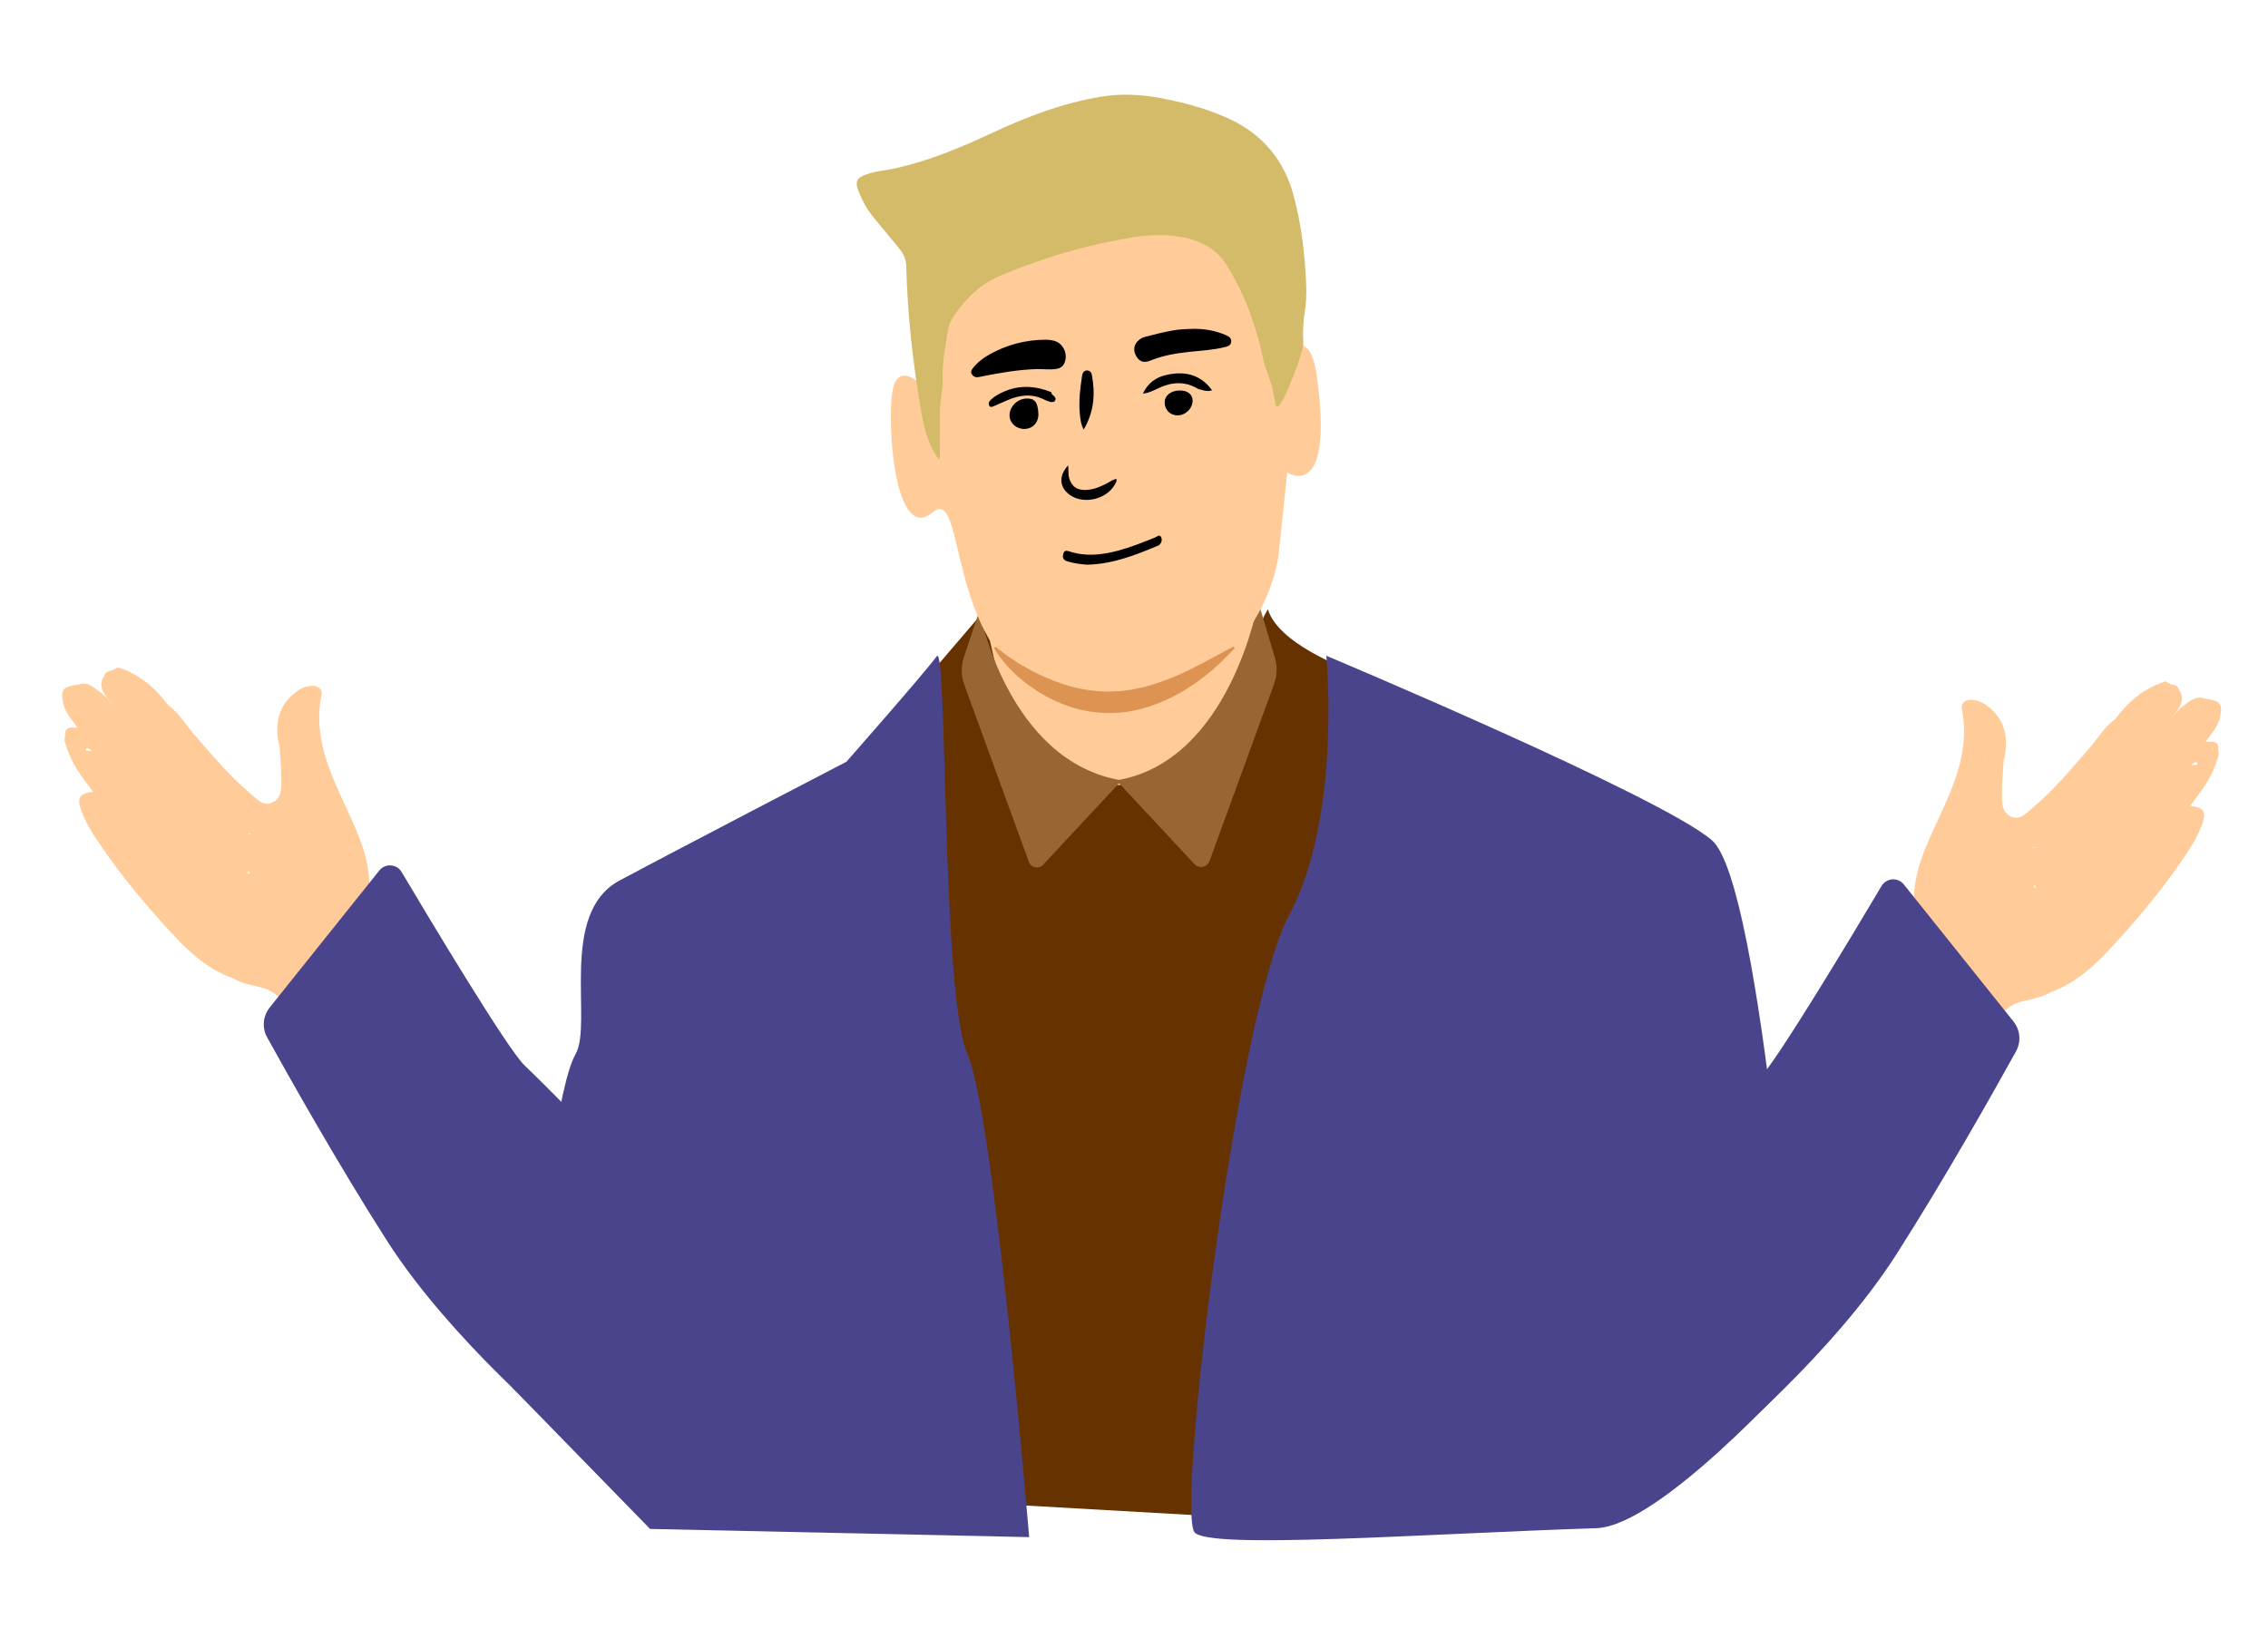 <?xml version="1.0" encoding="utf-8"?>
<!-- Generator: Adobe Illustrator 25.2.1, SVG Export Plug-In . SVG Version: 6.00 Build 0)  -->
<svg version="1.1" id="Layer_1" xmlns="http://www.w3.org/2000/svg" xmlns:xlink="http://www.w3.org/1999/xlink" x="0px" y="0px"
	 viewBox="0 0 509.81 370.56" style="enable-background:new 0 0 509.81 370.56;" xml:space="preserve">
<style type="text/css">
	.st0{display:none;}
	.st1{display:inline;}
	.st2{display:inline;clip-path:url(#SVGID_2_);}
	.st3{fill:#FFCC99;}
	.st4{fill:#663300;}
	.st5{fill:#4A448C;}
	.st6{fill:#996633;}
	.st7{fill:#DD9452;}
	.st8{fill:#D4BB69;}
	.st9{fill:#010000;}
	.st10{fill:#010100;}
	.st11{fill:#010101;}
	.st12{clip-path:url(#SVGID_4_);}
	.st13{fill:#050505;}
	.st14{display:inline;clip-path:url(#SVGID_6_);}
	.st15{display:inline;clip-path:url(#SVGID_8_);}
</style>
<g class="st0">
	<defs>
		<rect id="SVGID_1_" x="59.03" y="-3" width="395.32" height="375"/>
	</defs>
	<clipPath id="SVGID_2_" class="st1">
		<use xlink:href="#SVGID_1_"  style="overflow:visible;"/>
	</clipPath>
	<g class="st2">
		<path class="st3" d="M231.62,152.9l5.35,44.79l56.84,11.2l1.33-66.69L231.62,152.9z"/>
		<path class="st4" d="M205.88,201.7l126.88-7.05l11.54,174l-159.61-9.09L205.88,201.7z"/>
		<path class="st4" d="M233.87,164.41c0,0,2.98,18.04,8.5,25.58c5.52,7.54,18.89,109.34,17.05,123.22
			c-1.03,7.79-2.49,16.79-3.56,23.18c-0.83,4.93-4.93,8.65-9.92,8.97l-16.61,1.11l-9.42-170.02L233.87,164.41z"/>
		<path class="st4" d="M293.55,166.5c-3.23,5.54-19.15,40.91-19.8,52.45c-0.73,12.95-2,116.02,2.34,122.58
			c4.34,6.56,27.08,4.69,27.08,4.69l16.5-172.24C313.75,171.45,307.51,168.25,293.55,166.5z"/>
		<path class="st3" d="M120.19,95.55c-0.45-0.83-0.91-1.65-1.37-2.47c-0.27-0.57-0.54-1.15-0.81-1.72
			c-0.37-0.97-0.61-2.02-1.58-2.62c-0.38-0.7-0.77-1.41-1.16-2.12c-0.11-0.4-0.28-0.75-0.77-0.75c-0.49-0.76,0.06-1.24,0.51-1.7
			c2.37-2.47,3.38-5.55,3.96-8.83c0.81-4.6,0.22-9.14-0.59-13.66c-1.74-9.8-4.48-19.59,0.14-29.38c0.64-1.35-0.25-2.37-1.71-2.65
			c-1.14-0.22-2.26-0.07-3.38,0.36c-4.63,1.78-7.03,5.69-7.01,11.5c-0.45,2.39-0.81,4.8-1.39,7.15c-0.49,1.95-0.91,4.27-3.34,4.68
			c-2.23,0.37-3.19-1.69-4.24-3.14c-3.85-5.3-6.65-11.21-9.61-17.02c-1.11-2.42-1.96-4.98-3.68-7.07c0,0,0-0.01-0.01-0.01
			c-1.98-4.59-4.73-8.56-9.1-11.2c-0.45,0.12-0.9,0.25-1.35,0.38c-0.95-0.14-1.76,0.01-2.22,0.94c-0.05,0.01-0.11,0.02-0.17,0.04
			c-1.84,2.26-0.53,4.27,0.36,6.32c-0.01-0.01-0.03-0.01-0.03-0.03c-0.14-0.31-0.3-0.61-0.44-0.93c-0.38-0.89-0.95-1.67-1.56-2.4
			c-1.11-1.33-2.08-2.92-4.2-2.65c-3.4-0.45-4.29,0.16-4.38,3.01c-0.23,2.31,0.98,4.23,1.8,6.51c-1.44-0.45-2.92-1.07-3.2,1.11
			c-0.51,0.76-0.46,1.59-0.33,2.44c0.21,4.07,1.79,7.74,3.4,11.46c-3.22-0.38-3.98,0.4-3.64,3.64c0.29,2.78,1.17,5.42,2.12,8.04
			c3.08,8.49,7.03,16.58,11.38,24.48c2.73,4.94,5.9,9.59,10.74,12.8c1.63,1.63,3.72,2.54,5.71,3.57c1.74,0.9,2.88,2.16,3.85,3.87
			c1.77,3.12,3.27,6.35,4.84,9.56c0.4,0.81,0.74,2.31,1.77,0.38c6.72-3.49,13.44-6.97,20.16-10.46
			C120.54,96.75,120.55,96.21,120.19,95.55z M61.62,45.42c0.02-0.01,0.03-0.03,0.05-0.04c0.02,0.05,0.04,0.1,0.07,0.14
			C61.7,45.49,61.66,45.45,61.62,45.42z M110.97,42.1c-0.18-0.03-0.23-0.14-0.2-0.31C110.82,41.91,110.89,42.01,110.97,42.1z
			 M73,46.91c0.05,0.08,0.1,0.16,0.14,0.25c-0.04-0.07-0.09-0.14-0.13-0.21C73.01,46.94,73,46.93,73,46.91z M77.15,47.53
			c-0.02-0.03-0.03-0.06-0.05-0.09c0.03,0.02,0.05,0.04,0.08,0.05C77.16,47.51,77.16,47.52,77.15,47.53z M94.67,58.94
			c0.3-0.1,0.5-0.01,0.64,0.18C95.1,59.07,94.88,59.01,94.67,58.94z M96.59,53.7c-0.09-0.03-0.18-0.05-0.27-0.08
			c0-0.01-0.01-0.01-0.01-0.02c0.06,0.01,0.12,0.03,0.18,0.04C96.54,53.67,96.56,53.69,96.59,53.7z M84.35,34.15
			c0.01,0.01,0.01,0.03,0.01,0.04c-0.01-0.02-0.03-0.03-0.04-0.05C84.33,34.13,84.34,34.14,84.35,34.15z M79.75,26.1
			c0.02,0,0.04,0.01,0.06,0.01c-0.01,0.02-0.03,0.04-0.04,0.06C79.76,26.14,79.75,26.12,79.75,26.1z M63.58,47.01
			c0.01-0.03,0.02-0.05,0.03-0.08C63.66,47.04,63.62,47.02,63.58,47.01z M98.75,78.63C98.75,78.62,98.75,78.62,98.75,78.63
			C98.75,78.61,98.75,78.62,98.75,78.63C98.75,78.62,98.75,78.62,98.75,78.63z M114.08,43.38c-0.03-0.03-0.08-0.07-0.1-0.11
			c0.03,0.02,0.08,0.03,0.11,0.05C114.08,43.35,114.08,43.37,114.08,43.38z M100.83,56.46c0.01-0.01,0.01-0.01,0.01-0.02
			c0,0.01,0,0.01,0,0.01C100.84,56.46,100.84,56.46,100.83,56.46z M64.75,32.01c-0.34-0.15-0.73-0.23-1.29-0.4
			c-0.03-0.23,0.03-0.43,0.43-0.55c0.22,0.16,0.41,0.35,0.59,0.55C64.57,31.75,64.65,31.88,64.75,32.01z M86.1,30.36
			c-0.05-0.03-0.1-0.05-0.15-0.08c0.03-0.01,0.05-0.03,0.08-0.03C86.05,30.28,86.07,30.32,86.1,30.36z M60.89,27.07
			c0.02,0.03,0.05,0.06,0.07,0.09c-0.01,0.05-0.02,0.1-0.03,0.14c0-0.01-0.01-0.01-0.01-0.01C60.67,27.5,60.85,26.94,60.89,27.07z"
			/>
		<path class="st3" d="M402.61,85.33c7.18,2.4,14.36,4.8,21.54,7.2c1.32,1.74,1.42,0.21,1.69-0.66c1.05-3.41,2.03-6.84,3.29-10.19
			c0.69-1.83,1.62-3.25,3.2-4.42c1.8-1.33,3.74-2.55,5.09-4.42c4.28-3.92,6.69-9.01,8.61-14.31c3.08-8.47,5.72-17.08,7.44-25.94
			c0.53-2.73,0.98-5.47,0.85-8.28c-0.16-3.25-1.04-3.9-4.16-3.03c1.02-3.93,2.01-7.81,1.59-11.86c0-0.85-0.08-1.69-0.7-2.36
			c-0.61-2.11-1.98-1.26-3.33-0.59c0.46-2.38,1.37-4.46,0.77-6.7c-0.53-2.81-1.5-3.27-4.79-2.29c-2.14,0.06-2.86,1.78-3.74,3.27
			c-0.49,0.82-0.94,1.67-1.17,2.61c-0.09,0.33-0.19,0.66-0.3,0.98c-0.01,0.01-0.02,0.02-0.03,0.03c0.56-2.17,1.53-4.36-0.63-6.3
			c-0.05-0.01-0.12-0.01-0.17-0.01c-0.59-0.85-1.42-0.86-2.34-0.57c-0.46-0.05-0.93-0.11-1.39-0.16c-3.91,3.29-6.01,7.63-7.25,12.48
			v0.01c-1.37,2.34-1.82,5-2.53,7.56c-2.02,6.2-3.86,12.47-6.85,18.3c-0.81,1.59-1.44,3.78-3.7,3.76c-2.47-0.02-3.24-2.24-4.03-4.1
			c-0.94-2.24-1.67-4.56-2.49-6.85c-0.88-5.75-3.85-9.23-8.71-10.27c-1.16-0.25-2.29-0.22-3.39,0.17c-1.4,0.51-2.11,1.65-1.27,2.88
			c6.09,8.96,4.9,19.06,4.7,29.01c-0.09,4.6,0.03,9.17,1.54,13.59c1.08,3.14,2.56,6.03,5.28,8.11c0.51,0.38,1.12,0.77,0.76,1.59
			c-0.49,0.08-0.6,0.45-0.65,0.87c-0.27,0.76-0.54,1.52-0.81,2.28c-0.87,0.75-0.94,1.82-1.16,2.84c-0.18,0.61-0.36,1.22-0.54,1.82
			c-0.32,0.88-0.65,1.76-0.96,2.65C401.63,84.72,401.72,85.24,402.61,85.33z M451.84,25.5c0.01-0.05,0.03-0.1,0.04-0.15
			c0.02,0.01,0.03,0.02,0.06,0.03C451.91,25.42,451.88,25.46,451.84,25.5z M402.84,29.43c0.05,0.16,0.02,0.29-0.15,0.34
			C402.74,29.67,402.79,29.56,402.84,29.43z M440.94,28.67c-0.03,0.08-0.07,0.15-0.1,0.23c0.03-0.1,0.05-0.18,0.1-0.27
			C440.94,28.64,440.94,28.65,440.94,28.67z M436.91,29.85c0.03-0.02,0.04-0.05,0.07-0.07c-0.01,0.03-0.02,0.07-0.03,0.1
			C436.93,29.87,436.91,29.86,436.91,29.85z M420.79,44.15c0.11-0.21,0.29-0.33,0.61-0.27C421.2,43.98,421,44.07,420.79,44.15z
			 M418.77,38.93c0.05-0.03,0.12-0.05,0.18-0.07c0,0.01,0,0.01,0,0.02c-0.09,0.03-0.17,0.08-0.25,0.12
			C418.71,38.98,418.73,38.95,418.77,38.93z M427.77,17.76c-0.01,0.02-0.02,0.04-0.03,0.06c0-0.01,0.01-0.03,0.01-0.04
			C427.75,17.77,427.76,17.76,427.77,17.76z M431.02,9.18c-0.02-0.02-0.03-0.03-0.05-0.05c0.02,0,0.04-0.01,0.05-0.01
			C431.03,9.13,431.03,9.15,431.02,9.18z M450.21,27.18c0.01,0.03,0.02,0.05,0.04,0.08C450.21,27.28,450.19,27.3,450.21,27.18z
			 M420.42,63.95C420.43,63.95,420.43,63.95,420.42,63.95C420.43,63.95,420.43,63.95,420.42,63.95
			C420.43,63.95,420.43,63.95,420.42,63.95z M399.8,31.47c0.03-0.03,0.06-0.05,0.1-0.08c-0.03,0.04-0.05,0.08-0.09,0.12
			C399.81,31.5,399.81,31.49,399.8,31.47z M414.91,42.38c0-0.01,0-0.01,0-0.01c0.01,0.01,0.01,0.01,0.01,0.02
			C414.92,42.38,414.92,42.38,414.91,42.38z M446.98,12.19c0.14-0.23,0.3-0.44,0.49-0.64c0.41,0.05,0.51,0.24,0.51,0.47
			c-0.53,0.26-0.9,0.4-1.22,0.6C446.84,12.47,446.91,12.33,446.98,12.19z M425.48,14.18c0.03,0.01,0.05,0.01,0.08,0.02
			c-0.05,0.03-0.1,0.07-0.14,0.1C425.45,14.26,425.46,14.22,425.48,14.18z M449.82,7.35c0,0.01,0,0.01-0.01,0.01
			c-0.02-0.04-0.04-0.09-0.05-0.13c0.02-0.03,0.04-0.07,0.05-0.1C449.83,7.01,450.1,7.53,449.82,7.35z"/>
		<path class="st5" d="M242.99,370.02c0,0-8.02-96.6-14.04-110.14c-6.01-13.54,4.11-97.58,1.61-94.07
			c-2.51,3.51-22.6,24.57-29.18,27.37c-6.59,2.82-13.92,3.86-30.67-2.77c-12.4-4.91-19.64-24.46-22.68-29.32
			c-2.84-4.53-17.73-62.47-21.29-74.34c-0.62-2.05-3.08-2.87-4.8-1.59L90.1,109.47c-1.98,1.51-2.85,4.06-2.21,6.47
			c2.41,9.03,28.92,92.47,43.37,107.62c12.1,12.68,45.34,22.38,56.19,43.16l-2.77,92.83L242.99,370.02z"/>
		<path class="st5" d="M432.29,87.48L397.07,68.4c-1.9-0.99-4.21,0.2-4.5,2.32c-1.67,12.28-14.85,80.58-16.94,85.5
			c-2.94,6.87-11.35,17.31-21.82,22.2c-20.24,5.58-43.17-9.41-43.17-9.41s3.55,36.59-8.48,59.15
			c-12.04,22.57-25.58,135.21-21.56,140.73c2.93,4.03,17.13,3.42,56.57,2.13c14.55-0.48,16.4-54.1,16.4-54.1s-0.94-39.25,5.35-58.34
			c9.95-19.08,57.53-56.67,61.09-77.59c3.51-20.65,14.48-78.17,15.45-87.47C435.74,91.05,434.48,88.67,432.29,87.48z"/>
		<path class="st6" d="M295.15,156.74c0,0-6.35,36.44-32.3,40.7l17.76,19.09c1.05,1.13,2.93,0.75,3.46-0.7l14.69-40.37
			c0.7-1.93,0.77-4.03,0.18-6L295.15,156.74z"/>
		<path class="st6" d="M231.62,158.83c0,0,6.48,34.35,32.43,38.62l-17.9,19.24c-0.98,1.06-2.75,0.7-3.24-0.66l-14.71-40.45
			c-0.73-1.99-0.76-4.18-0.08-6.21L231.62,158.83z"/>
		<path class="st3" d="M236.3,60.28c0,0-14.71,1.34-15.71,12.37c-1,11.03-0.08,36.69-0.08,36.69s-7.1-8.86-8.61-0.92
			c-1.39,7.35,0.42,35.23,9.11,27.87c8.69-7.35,1.25,41.58,36.35,43c32.1,1.3,41.48-24.46,42.46-33.76
			c0.98-9.31,1.92-18.3,1.92-18.3s10.69,7.07,6.77-21.82c-2-14.79-9.43-2.27-9.43-2.27s8.76-38.52-17.65-42.87
			C255.03,55.93,236.3,60.28,236.3,60.28z"/>
		<path class="st7" d="M235.4,166.99c0.27,0.22,0.53,0.44,0.79,0.66l0.8,0.62c0.53,0.4,1.05,0.8,1.6,1.16
			c1.09,0.73,2.13,1.46,3.27,2.05c2.19,1.28,4.41,2.36,6.65,3.22c4.47,1.76,8.98,2.62,13.46,2.48c4.49-0.12,8.99-1.31,13.53-3.16
			c4.54-1.88,9.04-4.45,13.95-7.08l0.36,0.34c-0.94,0.95-1.85,1.93-2.81,2.86c-0.99,0.9-1.93,1.85-2.99,2.68l-1.56,1.26l-1.63,1.18
			l-0.82,0.58l-0.85,0.53c-0.57,0.35-1.13,0.73-1.71,1.06c-4.65,2.65-9.89,4.48-15.32,4.65c-2.71,0.07-5.42-0.24-8.03-0.92
			c-2.61-0.68-5.13-1.72-7.48-3.02c-2.35-1.31-4.56-2.88-6.54-4.7c-0.99-0.91-1.91-1.89-2.78-2.92c-0.86-1.03-1.66-2.12-2.32-3.3
			L235.4,166.99z"/>
		<path class="st8" d="M297.15,102.27c-1.07-5.22-2.58-10.32-4.72-15.23c-1.08-2.47-2.38-4.83-3.81-7.14
			c-2.6-4.22-6.78-5.94-11.54-6.6c-5.57-0.78-11,0.4-16.38,1.52c-8.09,1.7-15.9,4.3-23.49,7.45c-4.68,1.94-8.07,5.37-10.8,9.36
			c-1.39,2.04-1.43,4.59-1.86,6.95c-0.5,2.77-0.68,5.57-0.58,8.39c0.03,0.68-0.09,1.33-0.25,1.98l-0.38,4.02
			c0,3.53,0,7.05-0.01,10.57c0,0.25-0.14,0.51-0.21,0.76c-2.66-3.56-3.52-7.74-4.22-11.91c-1.79-10.66-2.97-21.4-3.24-32.21
			c-0.04-1.64-0.66-2.92-1.67-4.13c-1.85-2.23-3.66-4.5-5.54-6.71c-1.67-1.96-2.84-4.17-3.75-6.53c-0.72-1.89-0.3-2.8,1.69-3.53
			c2.22-0.83,4.61-0.96,6.92-1.48c7.74-1.74,14.96-4.78,22.06-8.11c7.96-3.72,16.13-6.83,24.92-8.24c4.51-0.72,8.99-0.46,13.43,0.39
			c5.34,1.02,10.59,2.43,15.49,4.7c7.72,3.59,12.54,9.54,14.67,17.55c1.71,6.42,2.51,12.97,2.82,19.57
			c0.34,7.4-0.96,6.82-0.63,14.22c0.08,1.6-3.87,12.06-5.16,13.49c-0.25,0.28-0.4,0.85-0.88,0.7c-0.46-0.14-0.31-0.69-0.39-1.07
			c-0.27-1.17-0.49-2.35-0.72-3.53L297.15,102.27z"/>
		<path d="M253.15,142.97c-0.01-5.02,3.98-8.84,9.23-8.82c4.3,0.01,7.38,3.54,7.44,8.51c0.05,4.68-3.63,8.65-8.03,8.69
			C256.88,151.37,253.15,147.75,253.15,142.97z"/>
		<path d="M232.83,100.76c1.41-4.46,5.41-7.46,10.33-7.73c2.4-0.13,4.81-0.05,7.22-0.03c0.48,0.01,0.97,0.15,1.43,0.29
			c1.8,0.57,2.6,1.6,2.38,3.03c-0.22,1.41-1.32,2.33-3.16,2.21c-4.11-0.26-8.19-0.36-12.22,0.7
			C236.87,99.76,235.03,100.66,232.83,100.76z"/>
		<path d="M288.26,94.94c-2.77-0.62-5.74-0.87-8.76-0.33c-2.22,0.4-4.28,1.32-6.47,1.82c-2.09,0.48-3.14,0.03-3.73-1.59
			c-0.55-1.55-0.02-2.9,1.79-3.7c6.34-2.8,12.46-2.13,18.3,1.49c0.53,0.33,1.25,0.77,0.9,1.54
			C289.97,94.89,289.19,94.97,288.26,94.94z"/>
		<path class="st9" d="M289.31,108.07c-1.25-0.8-2.41-1.49-3.52-2.26c-2.99-2.07-6.06-2.23-9.25-0.49
			c-1.24,0.68-2.47,1.39-3.95,1.49c-0.79,0.06-1.2-0.12-0.77-0.97c0.19-0.38,0.34-0.85,0.65-1.11c3.17-2.73,6.7-4.32,10.99-3.18
			C286.53,102.37,289.06,105.14,289.31,108.07z"/>
		<path class="st10" d="M233.86,113.17c-0.27-0.88,0.01-1.59,0.46-2.21c2.28-3.1,5.09-5.57,8.82-6.79c3.38-1.1,6.85,0.36,8.69,3.68
			c-1.22,0.01-2.3-0.3-3.32-0.74c-2.75-1.18-5.22-0.69-7.55,1.04c-2.06,1.53-4.14,3.05-6.21,4.56
			C234.51,112.91,234.19,113.01,233.86,113.17z"/>
		<path class="st11" d="M259.11,114.03c-1.67-3.49-2.11-7.16-1.9-10.94c0.05-0.92,0.15-1.85,0.27-2.77c0.1-0.81,0.53-0.85,1.13-0.43
			c0.46,0.33,0.88,0.74,0.97,1.28C260.32,105.47,260.94,109.78,259.11,114.03z"/>
		<path class="st11" d="M255.78,121.95c0.47,3.71,3.03,4.01,5.94,3.76c0.46-0.04,1.11-0.21,1.39,0.23c0.33,0.53-0.2,1.01-0.47,1.45
			c-0.94,1.52-3.19,2.1-5.47,1.45c-1.69-0.49-3.27-2.36-3.29-3.91C253.88,124.03,254.48,123.05,255.78,121.95z"/>
		<path class="st10" d="M244.33,114.73c-1.87,0.01-3.33-1.26-3.3-2.9c0.04-1.76,1.78-3.37,3.62-3.33c1.63,0.03,3.19,1.55,3.22,3.12
			C247.9,113.33,246.32,114.72,244.33,114.73z"/>
		<path class="st10" d="M281.11,111.77c-1.73,0.02-3.08-1.13-3.12-2.67c-0.05-1.58,1.59-3.23,3.27-3.27
			c1.63-0.06,3.07,1.33,3.08,2.96C284.34,110.46,282.95,111.75,281.11,111.77z"/>
	</g>
</g>
<g>
	<defs>
		<rect id="SVGID_3_" x="13.97" y="21.3" width="485.27" height="325"/>
	</defs>
	<clipPath id="SVGID_4_">
		<use xlink:href="#SVGID_3_"  style="overflow:visible;"/>
	</clipPath>
	<g class="st12">
		<path class="st3" d="M220.13,131.54l5.28,44.16l56.1,11.04l1.32-65.75L220.13,131.54z"/>
		<path class="st4" d="M194.72,179.65l125.25-6.95l11.38,171.53l-157.56-8.96L194.72,179.65z"/>
		<path class="st4" d="M221.17,137.39c0,0,4.12,23.28,9.57,30.71c5.44,7.43,18.65,107.79,16.83,121.47
			c-1.02,7.67-2.46,16.55-3.51,22.86c-0.82,4.86-4.87,8.52-9.79,8.85l-16.4,1.09l-11.71-167.42L221.17,137.39z"/>
		<path class="st4" d="M284.98,136.98c-3.18,5.46-22.62,48.3-23.26,59.68c-0.72,12.77-1.98,114.37,2.31,120.84
			c4.28,6.47,26.73,4.62,26.73,4.62l16.29-169.79C301.2,149.83,287.46,144.72,284.98,136.98z"/>
		<path class="st3" d="M88.95,216.44c-0.63-0.68-1.26-1.36-1.9-2.04c-0.4-0.49-0.8-0.97-1.19-1.45c-0.58-0.84-1.07-1.79-2.14-2.13
			c-0.54-0.59-1.07-1.17-1.61-1.75c-0.2-0.36-0.45-0.65-0.92-0.54c-0.65-0.61-0.24-1.2,0.08-1.74c1.68-2.93,1.92-6.12,1.69-9.39
			c-0.32-4.59-1.98-8.79-3.83-12.93c-4.01-8.96-8.97-17.67-6.88-28.14c0.29-1.45-0.8-2.21-2.27-2.13c-1.15,0.06-2.19,0.47-3.14,1.15
			c-4.01,2.81-5.38,7.11-3.97,12.67c0.14,2.39,0.37,4.78,0.37,7.17c0,1.99,0.15,4.3-2.08,5.27c-2.04,0.88-3.45-0.86-4.81-1.99
			c-4.96-4.14-9.04-9.14-13.26-13.99c-1.64-2.05-3.06-4.29-5.21-5.89c0,0,0,0-0.01-0.01c-2.99-3.92-6.57-7.06-11.39-8.54
			c-0.4,0.23-0.8,0.45-1.21,0.68c-0.94,0.1-1.69,0.42-1.9,1.42c-0.05,0.03-0.1,0.05-0.16,0.07c-1.22,2.59,0.51,4.22,1.85,5.96
			c-0.01-0.01-0.03-0.01-0.04-0.01c-0.22-0.26-0.45-0.51-0.65-0.78c-0.57-0.76-1.31-1.37-2.07-1.93c-1.38-1-2.69-2.29-4.66-1.52
			c-3.37,0.38-4.08,1.17-3.47,3.92c0.32,2.26,1.95,3.81,3.29,5.79c-1.48-0.09-3.05-0.32-2.8,1.82c-0.31,0.85-0.06,1.64,0.27,2.41
			c1.17,3.84,3.56,6.98,6,10.15c-3.17,0.41-3.72,1.33-2.61,4.35c0.94,2.59,2.42,4.91,3.95,7.19c4.97,7.39,10.69,14.19,16.74,20.7
			c3.79,4.08,7.94,7.77,13.34,9.69c1.95,1.17,4.18,1.54,6.33,2.05c1.88,0.44,3.27,1.38,4.61,2.78c2.44,2.56,4.64,5.3,6.92,7.99
			c0.57,0.68,1.26,2.03,1.79-0.05c5.61-4.94,11.21-9.88,16.81-14.81C89.57,217.5,89.45,216.99,88.95,216.44z M20.88,182.44
			c0.01-0.01,0.02-0.03,0.04-0.05c0.03,0.04,0.07,0.08,0.09,0.12C20.97,182.48,20.92,182.46,20.88,182.44z M67.36,167.51
			c-0.18,0.02-0.25-0.09-0.27-0.26C67.17,167.36,67.26,167.44,67.36,167.51z M32.14,181.16c0.07,0.06,0.13,0.13,0.19,0.21
			c-0.06-0.05-0.12-0.12-0.18-0.17C32.14,181.18,32.14,181.17,32.14,181.16z M36.25,180.76c-0.03-0.03-0.05-0.05-0.07-0.07
			c0.03,0.01,0.05,0.03,0.09,0.03C36.27,180.73,36.26,180.74,36.25,180.76z M55.6,196.52c0.11-0.27,0.18-0.5,0.23-0.69
			c0.12,0.21,0.22,0.36,0.3,0.46C55.95,196.37,55.77,196.44,55.6,196.52z M55.76,187.5c0.26-0.17,0.47-0.14,0.65,0.02
			C56.2,187.52,55.98,187.52,55.76,187.5z M56.35,182.02c-0.09-0.01-0.18-0.01-0.27-0.01c-0.01-0.01-0.01-0.01-0.01-0.02
			c0.06,0,0.13-0.01,0.19-0.01C56.29,182,56.32,182.02,56.35,182.02z M39.96,166.24c0.01,0.01,0.01,0.02,0.02,0.03
			c-0.02-0.01-0.03-0.03-0.05-0.04C39.94,166.23,39.95,166.24,39.96,166.24z M33.63,159.63c0.02-0.01,0.04-0.01,0.05-0.01
			c-0.01,0.03-0.01,0.05-0.03,0.07C33.65,159.67,33.64,159.65,33.63,159.63z M23.14,183.49c0-0.03,0.01-0.05,0.01-0.08
			C23.21,183.5,23.18,183.49,23.14,183.49z M64.37,205.35L64.37,205.35C64.36,205.34,64.37,205.34,64.37,205.35z M70.63,167.99
			c-0.04-0.03-0.09-0.05-0.13-0.08c0.04,0.01,0.08,0.02,0.11,0.03C70.63,167.96,70.63,167.98,70.63,167.99z M61.07,183.65
			c0-0.01,0.01-0.01,0.01-0.02c0,0.01,0,0.01,0.01,0.01C61.07,183.65,61.07,183.65,61.07,183.65z M20.67,168.87
			c-0.36-0.06-0.76-0.05-1.34-0.08c-0.09-0.21-0.07-0.42,0.28-0.63c0.25,0.1,0.48,0.24,0.69,0.38
			C20.44,168.66,20.55,168.76,20.67,168.87z M40.73,162.2c-0.05-0.02-0.11-0.03-0.16-0.04c0.02-0.02,0.05-0.03,0.07-0.05
			C40.66,162.13,40.69,162.17,40.73,162.2z M15.8,165.06c0.03,0.02,0.06,0.05,0.09,0.07c0,0.05,0,0.1,0,0.14
			c0-0.01-0.01-0.01-0.01-0.01C15.69,165.52,15.73,164.94,15.8,165.06z"/>
		<path class="st5" d="M131.83,253.52c0,0-7.68-7.99-13.96-14.02c-3.81-3.66-21.35-32.93-27.59-43.44
			c-1.08-1.82-3.64-2.01-4.98-0.38l-24.68,30.85c-1.53,1.92-1.76,4.56-0.57,6.71c4.46,8.07,15.86,28.4,26.99,45.8
			c14.25,22.27,39.54,43.34,39.54,43.34"/>
		<path class="st3" d="M424.44,221.06c5.61,4.94,11.21,9.88,16.81,14.81c0.53,2.09,1.21,0.73,1.79,0.05
			c2.27-2.69,4.47-5.43,6.92-7.99c1.33-1.4,2.73-2.33,4.61-2.78c2.15-0.51,4.38-0.88,6.33-2.05c5.4-1.92,9.55-5.61,13.34-9.69
			c6.05-6.51,11.77-13.31,16.74-20.7c1.53-2.28,3-4.6,3.95-7.19c1.1-3.01,0.55-3.94-2.61-4.35c2.44-3.18,4.83-6.32,6-10.15
			c0.33-0.78,0.58-1.56,0.27-2.41c0.26-2.14-1.32-1.91-2.8-1.82c1.34-1.99,2.95-3.53,3.29-5.79c0.6-2.75-0.11-3.54-3.48-3.92
			c-1.97-0.77-3.29,0.52-4.66,1.52c-0.76,0.55-1.49,1.17-2.07,1.93c-0.21,0.27-0.43,0.53-0.65,0.78c-0.01,0.01-0.03,0.01-0.04,0.01
			c1.34-1.75,3.07-3.37,1.85-5.96c-0.05-0.03-0.1-0.05-0.15-0.07c-0.21-1-0.96-1.33-1.9-1.42c-0.4-0.23-0.8-0.45-1.21-0.68
			c-4.82,1.49-8.4,4.62-11.39,8.54c0,0,0,0-0.01,0.01c-2.15,1.6-3.57,3.84-5.21,5.89c-4.22,4.85-8.31,9.84-13.26,13.99
			c-1.36,1.13-2.77,2.88-4.81,1.99c-2.23-0.97-2.08-3.28-2.08-5.27c0-2.39,0.24-4.78,0.37-7.17c1.41-5.56,0.05-9.87-3.97-12.67
			c-0.96-0.67-2-1.08-3.14-1.15c-1.46-0.08-2.56,0.69-2.27,2.13c2.09,10.47-2.87,19.18-6.88,28.14c-1.85,4.14-3.5,8.34-3.83,12.93
			c-0.23,3.27,0,6.46,1.69,9.39c0.31,0.55,0.72,1.13,0.08,1.74c-0.48-0.12-0.72,0.18-0.93,0.54c-0.54,0.59-1.07,1.17-1.61,1.75
			c-1.07,0.35-1.56,1.29-2.14,2.13c-0.4,0.49-0.8,0.97-1.19,1.45c-0.63,0.68-1.27,1.35-1.9,2.04
			C423.78,220.13,423.66,220.65,424.44,221.06z M492.2,185.66c0.03-0.04,0.07-0.08,0.09-0.12c0.02,0.01,0.03,0.03,0.04,0.05
			C492.3,185.6,492.25,185.62,492.2,185.66z M446.14,170.4c-0.02,0.17-0.1,0.27-0.27,0.26C445.96,170.58,446.05,170.5,446.14,170.4z
			 M481.08,184.34c-0.06,0.06-0.12,0.11-0.18,0.17c0.06-0.07,0.12-0.14,0.19-0.21C481.08,184.31,481.08,184.33,481.08,184.34z
			 M476.96,183.86c0.03-0.01,0.05-0.03,0.09-0.03c-0.03,0.03-0.05,0.05-0.08,0.07C476.97,183.89,476.96,183.88,476.96,183.86z
			 M457.09,199.44c0.09-0.1,0.18-0.25,0.3-0.46c0.05,0.19,0.12,0.41,0.23,0.69C457.45,199.59,457.27,199.52,457.09,199.44z
			 M456.8,190.66c0.18-0.15,0.4-0.19,0.65-0.02C457.24,190.66,457.02,190.67,456.8,190.66z M456.97,185.14c0.06,0,0.12,0,0.19,0.01
			c-0.01,0.01-0.01,0.01-0.01,0.02c-0.1,0-0.18,0-0.27,0.01C456.9,185.16,456.93,185.15,456.97,185.14z M473.3,169.37
			c-0.02,0.01-0.03,0.03-0.05,0.04c0.01-0.01,0.01-0.02,0.02-0.03C473.28,169.38,473.29,169.37,473.3,169.37z M479.56,162.83
			c-0.01-0.03-0.01-0.05-0.03-0.07c0.02,0.01,0.04,0.01,0.05,0.01C479.58,162.8,479.57,162.81,479.56,162.83z M490.08,186.56
			c0,0.03,0,0.05,0.01,0.08C490.04,186.64,490.01,186.65,490.08,186.56z M448.85,208.49C448.85,208.49,448.86,208.49,448.85,208.49
			C448.86,208.49,448.86,208.5,448.85,208.49C448.85,208.5,448.85,208.5,448.85,208.49z M442.59,171.08
			c0.04-0.01,0.07-0.02,0.11-0.03c-0.04,0.03-0.08,0.05-0.13,0.08C442.59,171.12,442.59,171.1,442.59,171.08z M452.14,186.79
			c0-0.01,0-0.01,0.01-0.01c0,0.01,0.01,0.01,0.01,0.02C452.15,186.79,452.15,186.79,452.14,186.79z M492.91,171.69
			c0.22-0.15,0.45-0.29,0.7-0.38c0.35,0.21,0.37,0.42,0.28,0.63c-0.58,0.03-0.97,0.02-1.34,0.08
			C492.67,171.9,492.78,171.8,492.91,171.69z M472.59,165.25c0.02,0.02,0.05,0.03,0.07,0.05c-0.05,0.01-0.11,0.03-0.16,0.04
			C472.53,165.31,472.56,165.28,472.59,165.25z M497.35,168.4c0,0.01-0.01,0.01-0.01,0.01c0-0.05,0-0.09,0-0.14
			c0.03-0.02,0.06-0.05,0.09-0.07C497.49,168.09,497.53,168.67,497.35,168.4z"/>
		<path class="st5" d="M381.39,256.67c0,0,7.68-7.98,13.96-14.02c3.81-3.66,21.35-32.93,27.59-43.45c1.08-1.82,3.64-2.01,4.98-0.38
			l24.68,30.85c1.53,1.92,1.76,4.56,0.57,6.71c-4.46,8.06-15.86,28.4-26.99,45.8c-14.25,22.27-39.54,43.34-39.54,43.34"/>
		<path class="st5" d="M115.24,312.09c0,0-0.72-4.87,3.24-21.68c3.96-16.81,6.93-46.47,10.89-53.39c3.96-6.92-3.96-31.64,9.9-39.05
			c13.86-7.42,50.99-26.7,50.99-26.7s17.82-20.25,20.29-23.71c2.48-3.46,0.99,76.11,6.93,89.46
			c5.94,13.35,13.86,108.58,13.86,108.58l-85.21-1.84L115.24,312.09z"/>
		<path class="st5" d="M298.14,147.44c0,0,3.51,36.07-8.37,58.31c-11.88,22.25-25.25,133.29-21.29,138.73
			c2.89,3.98,51.42,0.38,90.36-0.89c14.36-0.47,45.23-34.92,45.23-34.92s-7.86-109.84-19.24-119.73
			C373.44,179.05,298.14,147.44,298.14,147.44z"/>
		<path class="st6" d="M282.84,135.33c0,0-6.27,35.93-31.89,40.12l17.53,18.82c1.04,1.12,2.89,0.74,3.41-0.69l14.5-39.79
			c0.7-1.9,0.76-3.97,0.18-5.92L282.84,135.33z"/>
		<path class="st6" d="M220.13,137.39c0,0,6.4,33.86,32.01,38.07l-17.67,18.97c-0.97,1.04-2.71,0.69-3.2-0.65l-14.53-39.88
			c-0.71-1.97-0.75-4.12-0.08-6.12L220.13,137.39z"/>
		<path class="st3" d="M224.75,40.25c0,0-14.52,1.32-15.51,12.2c-0.99,10.87-0.08,36.17-0.08,36.17s-7.01-8.73-8.5-0.91
			c-1.38,7.24,0.41,34.73,8.99,27.48c8.58-7.25,1.23,40.99,35.89,42.39c31.68,1.28,40.95-24.11,41.91-33.29
			c0.96-9.18,1.9-18.04,1.9-18.04s10.55,6.97,6.69-21.51c-1.98-14.58-9.31-2.24-9.31-2.24s8.65-37.97-17.42-42.26
			C243.23,35.95,224.75,40.25,224.75,40.25z"/>
		<path class="st7" d="M223.86,145.43c0.27,0.22,0.53,0.43,0.78,0.65l0.79,0.61c0.53,0.4,1.04,0.79,1.58,1.15
			c1.07,0.72,2.1,1.43,3.23,2.02c2.16,1.26,4.35,2.33,6.56,3.17c4.41,1.74,8.87,2.59,13.29,2.44c4.43-0.11,8.87-1.29,13.36-3.11
			c4.49-1.85,8.92-4.39,13.77-6.98l0.35,0.34c-0.93,0.94-1.82,1.91-2.77,2.82c-0.98,0.88-1.9,1.83-2.95,2.64l-1.54,1.25l-1.61,1.16
			l-0.81,0.57l-0.84,0.52c-0.57,0.34-1.11,0.72-1.69,1.04c-4.59,2.61-9.76,4.42-15.13,4.59c-2.67,0.07-5.35-0.24-7.93-0.9
			c-2.58-0.67-5.06-1.69-7.38-2.98c-2.32-1.29-4.5-2.84-6.45-4.63c-0.98-0.9-1.89-1.86-2.75-2.88c-0.85-1.02-1.64-2.09-2.29-3.25
			L223.86,145.43z"/>
		<path class="st8" d="M284.14,81.64c-1.06-5.15-2.54-10.17-4.66-15.01c-1.07-2.43-2.35-4.76-3.76-7.03
			c-2.57-4.16-6.69-5.86-11.39-6.51c-5.5-0.77-10.85,0.39-16.16,1.5c-7.99,1.68-15.69,4.24-23.19,7.34
			c-4.62,1.91-7.97,5.29-10.66,9.23c-1.37,2.01-1.41,4.52-1.84,6.85c-0.49,2.73-0.68,5.49-0.57,8.27c0.03,0.67-0.09,1.31-0.24,1.95
			l-0.38,3.96c0,3.48,0,6.95-0.01,10.42c0,0.25-0.13,0.5-0.2,0.75c-2.62-3.51-3.47-7.63-4.17-11.74c-1.77-10.51-2.93-21.1-3.2-31.75
			c-0.04-1.62-0.65-2.88-1.65-4.07c-1.82-2.2-3.61-4.44-5.46-6.62c-1.65-1.93-2.81-4.11-3.7-6.43c-0.71-1.86-0.3-2.76,1.67-3.48
			c2.19-0.82,4.55-0.95,6.83-1.46c7.64-1.71,14.76-4.72,21.77-7.99c7.86-3.67,15.92-6.73,24.6-8.12c4.45-0.71,8.87-0.45,13.26,0.38
			c5.27,1,10.46,2.4,15.29,4.64c7.62,3.54,12.37,9.41,14.48,17.3c1.69,6.33,2.48,12.78,2.78,19.3c0.34,7.3-0.95,6.72-0.62,14.02
			c0.07,1.58-3.82,11.89-5.09,13.3c-0.25,0.28-0.39,0.84-0.87,0.69c-0.45-0.13-0.3-0.68-0.38-1.05c-0.26-1.15-0.48-2.32-0.72-3.48
			L284.14,81.64z"/>
		<path d="M233.12,82.98c-4.17,0.12-8.26,0.82-12.33,1.64c-0.37,0.07-0.75,0.18-1.13,0.19c-0.54,0.01-0.97-0.22-1.24-0.73
			c-0.27-0.51-0.04-0.9,0.25-1.28c1.08-1.4,2.49-2.43,4.02-3.26c3.79-2.06,7.86-3.12,12.18-3.16c0.71-0.01,1.45,0.07,2.14,0.26
			c2.15,0.59,3.23,3.36,2.1,5.28c-0.4,0.69-1.04,0.93-1.79,1.04C235.92,83.17,234.52,82.95,233.12,82.98z"/>
		<path d="M268.38,73.93c2.22-0.01,4.81,0.36,7.26,1.46c0.67,0.3,1.21,0.69,1.11,1.51c-0.1,0.77-0.75,0.97-1.38,1.13
			c-2.69,0.67-5.46,0.81-8.2,1.1c-2.92,0.31-5.8,0.82-8.54,1.93c-1.52,0.61-2.52,0.27-3.24-1.02c-0.76-1.35-0.51-2.7,0.68-3.63
			c0.37-0.29,0.76-0.53,1.23-0.65c2.05-0.54,4.11-1.06,6.2-1.44C264.97,74.04,266.46,73.99,268.38,73.93z"/>
		<path d="M244.4,126.96c-1.38-0.1-2.98-0.27-4.53-0.77c-0.86-0.28-1.1-0.83-0.86-1.67c0.26-0.94,0.86-0.7,1.51-0.5
			c3.62,1.15,7.21,0.74,10.79-0.21c2.87-0.77,5.63-1.87,8.39-2.99c0.38-0.15,0.94-0.78,1.3-0.05c0.31,0.64,0.08,1.36-0.54,1.85
			C255.36,124.75,250.27,126.82,244.4,126.96z"/>
		<path d="M233.41,92.98c0.09,1.93-1.2,3.4-3.07,3.46c-1.79,0.07-3.32-1.23-3.41-2.9c-0.11-1.98,1.64-3.82,3.72-3.93
			C232.58,89.52,233.28,90.38,233.41,92.98z"/>
		<path d="M256.91,88.52c1.46-3.15,4.01-4.2,7-4.51c3.5-0.36,6.37,0.75,8.54,3.74c-1.21,0.42-2.13-0.08-3.12-0.3
			c-3.12-1.89-6.16-1.53-9.18-0.05C259.18,87.86,258.21,88.33,256.91,88.52z"/>
		<path class="st13" d="M240.1,104.63c0.13,1.02-0.03,1.99,0.25,2.92c0.5,1.68,1.55,2.55,3.31,2.61c1.88,0.05,3.56-0.65,5.18-1.5
			c0.67-0.34,1.27-0.83,2.09-0.99c0.19,0.54-0.14,0.91-0.34,1.28c-1.76,3.2-6.67,4.47-9.78,2.54
			C238.13,109.83,237.82,107.09,240.1,104.63z"/>
		<path d="M243.59,96.58c-0.64-1.23-0.76-2.45-0.87-3.65c-0.26-2.84,0.09-5.66,0.52-8.47c0.09-0.57,0.34-1.1,0.99-1.16
			c0.64-0.06,1.07,0.34,1.19,0.93C246.24,88.52,245.94,92.63,243.59,96.58z"/>
		<path class="st9" d="M236.19,90.4c-0.41-0.15-0.91-0.28-1.36-0.51c-2.75-1.42-5.5-1.13-8.23,0.03c-1.05,0.45-2.09,0.92-3.15,1.37
			c-0.34,0.14-0.77,0.38-1.05-0.03c-0.29-0.43-0.16-0.91,0.22-1.27c0.3-0.29,0.62-0.59,0.97-0.82c3.91-2.52,8.18-2.88,12.81-0.95
			c-0.41,0.44,1.29,0.94,0.77,1.83C236.97,90.42,236.6,90.38,236.19,90.4z"/>
		<path d="M264.73,93.39c-1.65,0.02-2.9-1.19-2.93-2.85c-0.03-1.57,1.34-2.7,3.33-2.75c1.75-0.05,2.94,0.86,2.95,2.26
			C268.08,91.82,266.52,93.37,264.73,93.39z"/>
	</g>
</g>
<g class="st0">
	<defs>
		<rect id="SVGID_5_" x="112.7" y="21.22" width="288.47" height="325"/>
	</defs>
	<clipPath id="SVGID_6_" class="st1">
		<use xlink:href="#SVGID_5_"  style="overflow:visible;"/>
	</clipPath>
	<g class="st14">
		<path class="st3" d="M217.5,131.46l5.28,44.16l56.03,11.04l1.31-65.75L217.5,131.46z"/>
		<path class="st4" d="M192.12,179.57l125.07-6.95l11.37,171.53l-157.35-8.96L192.12,179.57z"/>
		<path class="st4" d="M218.54,137.31c0,0,4.12,23.28,9.56,30.71c5.44,7.43,18.62,107.79,16.81,121.47
			c-1.02,7.67-2.45,16.55-3.51,22.86c-0.82,4.86-4.86,8.52-9.78,8.85l-16.37,1.09l-11.7-167.42L218.54,137.31z"/>
		<path class="st4" d="M282.26,136.9c-3.18,5.46-22.59,48.3-23.23,59.68c-0.72,12.77-1.97,114.37,2.31,120.84
			c4.28,6.47,26.69,4.62,26.69,4.62l16.27-169.79C298.46,149.75,284.73,144.64,282.26,136.9z"/>
		<path class="st5" d="M112.76,312c0,0-0.72-4.87,3.23-21.68c3.96-16.81,6.92-46.47,10.87-53.39c3.96-6.92-3.96-31.64,9.88-39.05
			c13.84-7.42,50.92-26.7,50.92-26.7s17.79-20.25,20.27-23.71c2.47-3.46,0.99,76.11,6.92,89.46
			c5.93,13.35,13.84,108.58,13.84,108.58l-85.09-1.84L112.76,312z"/>
		<path class="st5" d="M295.4,147.36c0,0,3.5,36.07-8.36,58.31s-25.21,133.29-21.26,138.73c2.89,3.98,51.35,0.38,90.23-0.89
			c14.35-0.47,45.16-34.92,45.16-34.92s-7.85-109.84-19.22-119.73S295.4,147.36,295.4,147.36z"/>
		<path class="st6" d="M280.12,135.25c0,0-6.26,35.93-31.84,40.12l17.5,18.82c1.04,1.12,2.89,0.74,3.41-0.69l14.48-39.79
			c0.69-1.9,0.75-3.97,0.17-5.92L280.12,135.25z"/>
		<path class="st6" d="M217.5,137.31c0,0,6.39,33.86,31.97,38.07l-17.65,18.97c-0.97,1.04-2.71,0.69-3.19-0.65l-14.51-39.88
			c-0.71-1.97-0.75-4.12-0.08-6.12L217.5,137.31z"/>
		<path class="st3" d="M244.16,295.79c0,7.47,0,14.92-0.01,22.39c-1.22,1.78,0.25,1.39,1.14,1.37c3.52-0.08,7.03-0.24,10.56-0.11
			c1.93,0.08,3.55,0.5,5.13,1.61c1.81,1.27,3.55,2.7,5.72,3.38c5.01,2.78,10.51,3.44,16.08,3.58c8.88,0.23,17.75,0.01,26.58-1.15
			c2.72-0.36,5.43-0.79,8-1.79c2.99-1.16,3.32-2.19,1.54-4.83c3.99-0.28,7.93-0.56,11.58-2.22c0.8-0.27,1.56-0.6,1.99-1.39
			c1.78-1.23,0.57-2.24-0.48-3.3c2.37-0.32,4.6-0.12,6.51-1.37c2.46-1.38,2.59-2.43,0.65-5.19c-0.73-1.98-2.56-2.12-4.23-2.48
			c-0.92-0.2-1.86-0.35-2.81-0.28c-0.34,0.03-0.68,0.03-1.02,0.03c-0.01-0.01-0.03-0.01-0.04-0.02c2.2-0.15,4.55,0.07,5.69-2.56
			c-0.01-0.05-0.03-0.11-0.04-0.16c0.61-0.82,0.36-1.6-0.19-2.36c-0.09-0.45-0.19-0.9-0.28-1.35c-4.3-2.63-9.02-3.24-13.93-2.88
			h-0.01c-2.62-0.55-5.24-0.14-7.86-0.01c-6.43,0.05-12.87,0.29-19.25-0.68c-1.75-0.26-3.98-0.17-4.67-2.29
			c-0.75-2.31,1.08-3.73,2.57-5.05c1.79-1.58,3.74-2.98,5.63-4.46c5.1-2.62,7.43-6.49,6.89-11.35c-0.13-1.17-0.51-2.21-1.22-3.11
			c-0.91-1.15-2.2-1.46-3.09-0.29c-6.48,8.5-16.29,10.53-25.65,13.46c-4.33,1.35-8.57,2.9-12.22,5.69
			c-2.61,1.99-4.84,4.27-5.93,7.47c-0.2,0.59-0.37,1.29-1.25,1.21c-0.23-0.43-0.61-0.43-1.01-0.34c-0.79-0.01-1.58-0.03-2.38-0.05
			c-0.97-0.57-1.99-0.31-3.01-0.2c-0.63,0.02-1.25,0.05-1.87,0.07c-0.93-0.03-1.85-0.05-2.78-0.07
			C244.42,294.67,243.95,294.92,244.16,295.79z M315.47,323.13c0.05,0,0.1-0.01,0.15-0.01c0,0.03-0.01,0.04-0.01,0.06
			C315.57,323.16,315.53,323.14,315.47,323.13z M296.49,278.53c-0.14,0.1-0.26,0.11-0.36-0.03
			C296.24,278.52,296.36,278.54,296.49,278.53z M309.11,313.92c-0.08-0.01-0.16-0.01-0.24-0.02c0.09-0.01,0.19-0.01,0.28,0.01
			C309.13,313.91,309.12,313.92,309.11,313.92z M306.74,310.52c0.03,0.01,0.05,0.03,0.09,0.04c-0.03,0-0.07,0-0.1-0.01
			C306.73,310.55,306.73,310.53,306.74,310.52z M281.94,305.95c0.14,0,0.3-0.03,0.55-0.08c-0.11,0.16-0.23,0.36-0.36,0.63
			C282.07,306.31,282.01,306.13,281.94,305.95z M288.33,299.92c0.23,0.04,0.4,0.17,0.44,0.48
			C288.62,300.25,288.47,300.09,288.33,299.92z M292.58,296.39c0.04,0.05,0.08,0.1,0.12,0.14c-0.01,0-0.01,0-0.02,0.01
			c-0.06-0.07-0.12-0.13-0.19-0.2C292.52,296.36,292.56,296.37,292.58,296.39z M315.2,298.19c-0.02,0-0.05-0.01-0.07-0.01
			c0.01,0,0.03,0,0.04-0.01C315.18,298.18,315.18,298.18,315.2,298.19z M324.23,298.56c0.01-0.03,0.03-0.04,0.03-0.07
			c0.01,0.01,0.02,0.03,0.03,0.05C324.27,298.55,324.26,298.55,324.23,298.56z M313.39,322.13c-0.02,0.02-0.04,0.04-0.06,0.06
			C313.3,322.16,313.28,322.14,313.39,322.13z M269.71,305.76L269.71,305.76C269.72,305.76,269.71,305.76,269.71,305.76
			C269.71,305.76,269.71,305.76,269.71,305.76z M293.64,276.33c0.03,0.02,0.07,0.05,0.1,0.07c-0.05-0.01-0.09-0.03-0.14-0.04
			C293.6,276.35,293.62,276.34,293.64,276.33z M288.16,293.87c0.01,0,0.01-0.01,0.01-0.01c-0.01,0.01-0.01,0.01-0.01,0.02
			C288.16,293.88,288.16,293.87,288.16,293.87z M326.4,314.42c0.26,0.07,0.51,0.14,0.75,0.26c0.08,0.4-0.07,0.55-0.28,0.63
			c-0.4-0.42-0.65-0.71-0.94-0.95C326.09,314.38,326.25,314.4,326.4,314.42z M317.82,294.94c0,0.03,0,0.06,0.01,0.09
			c-0.05-0.03-0.09-0.07-0.14-0.1C317.73,294.94,317.78,294.93,317.82,294.94z M331.81,315.57c-0.01,0-0.01,0-0.01,0
			c0.03-0.03,0.07-0.06,0.11-0.09c0.03,0.01,0.07,0.01,0.11,0.02C332.14,315.47,331.72,315.88,331.81,315.57z"/>
		<path class="st5" d="M189.02,287.09c0,0,11.06,0.47,19.74,1.19c5.26,0.43,38.8-5.79,50.81-8.07c2.08-0.39,3.91,1.4,3.58,3.48
			l-6.84,38.89c-0.42,2.42-2.26,4.34-4.66,4.87c-8.99,1.99-31.78,6.91-52.18,10.07c-26.12,4.06-58.63-0.95-58.63-0.95"/>
		<path class="st3" d="M222.11,40.17c0,0-14.5,1.32-15.49,12.2c-0.99,10.87-0.08,36.17-0.08,36.17s-7-8.73-8.49-0.91
			c-1.37,7.24,0.41,34.73,8.98,27.48c8.57-7.25,1.23,40.99,35.84,42.39c31.64,1.28,40.89-24.11,41.85-33.29
			c0.96-9.18,1.89-18.04,1.89-18.04s10.54,6.97,6.68-21.51c-1.98-14.58-9.3-2.24-9.3-2.24s8.64-37.97-17.4-42.26
			C240.57,35.87,222.11,40.17,222.11,40.17z"/>
		<path class="st7" d="M221.22,145.35c0.27,0.22,0.53,0.43,0.77,0.65l0.79,0.61c0.53,0.4,1.04,0.79,1.58,1.15
			c1.07,0.72,2.1,1.43,3.22,2.02c2.16,1.26,4.35,2.33,6.56,3.17c4.41,1.74,8.85,2.59,13.27,2.44c4.43-0.11,8.86-1.29,13.34-3.11
			c4.48-1.85,8.91-4.39,13.75-6.98l0.35,0.34c-0.92,0.94-1.82,1.91-2.77,2.82c-0.98,0.88-1.9,1.83-2.94,2.64l-1.54,1.25l-1.61,1.16
			l-0.81,0.57l-0.84,0.52c-0.57,0.34-1.11,0.72-1.69,1.04c-4.58,2.61-9.75,4.42-15.11,4.59c-2.67,0.07-5.34-0.24-7.92-0.9
			c-2.57-0.67-5.05-1.69-7.37-2.98c-2.32-1.29-4.49-2.84-6.44-4.63c-0.98-0.9-1.89-1.86-2.74-2.88c-0.85-1.02-1.64-2.09-2.28-3.25
			L221.22,145.35z"/>
		<path class="st8" d="M282.09,81.56c-1.06-5.15-2.54-10.17-4.65-15.01c-1.07-2.43-2.35-4.76-3.75-7.03
			c-2.57-4.16-6.68-5.86-11.37-6.51c-5.49-0.77-10.84,0.39-16.14,1.5c-7.98,1.68-15.67,4.24-23.16,7.34
			c-4.62,1.91-7.96,5.29-10.65,9.23c-1.37,2.01-1.41,4.52-1.83,6.85c-0.49,2.73-0.67,5.49-0.57,8.27c0.03,0.67-0.09,1.31-0.24,1.95
			l-0.38,3.96c0,3.48,0,6.95-0.01,10.42c0,0.25-0.13,0.5-0.2,0.75c-2.62-3.51-3.47-7.63-4.16-11.74
			c-1.77-10.51-2.92-21.1-3.19-31.75c-0.04-1.62-0.65-2.88-1.64-4.07c-1.82-2.2-3.6-4.44-5.46-6.62c-1.65-1.93-2.8-4.11-3.7-6.43
			c-0.71-1.86-0.3-2.76,1.67-3.48c2.19-0.82,4.55-0.95,6.82-1.46c7.63-1.71,14.74-4.72,21.74-7.99c7.85-3.67,15.9-6.73,24.57-8.12
			c4.45-0.71,8.86-0.45,13.24,0.38c5.26,1,10.44,2.4,15.27,4.64c7.61,3.54,12.36,9.41,14.46,17.3c1.69,6.33,2.47,12.78,2.78,19.3
			c0.34,7.3-0.94,6.72-0.62,14.02c0.07,1.58-3.81,11.89-5.09,13.3c-0.25,0.28-0.39,0.84-0.87,0.69c-0.45-0.13-0.3-0.68-0.38-1.05
			c-0.26-1.15-0.48-2.32-0.71-3.48L282.09,81.56z"/>
		<path class="st3" d="M223.24,303.35c-0.93,0.04-1.85,0.09-2.78,0.13c-0.63-0.01-1.25-0.01-1.88-0.03c-1.02-0.09-2.05-0.34-3,0.26
			c-0.79,0.03-1.58,0.07-2.38,0.1c-0.4-0.07-0.78-0.08-1,0.36c-0.88,0.1-1.06-0.59-1.28-1.18c-1.17-3.17-3.45-5.4-6.1-7.33
			c-3.72-2.71-8-4.15-12.36-5.4c-9.43-2.71-19.29-4.51-25.96-12.86c-0.92-1.15-2.21-0.81-3.09,0.36c-0.69,0.92-1.04,1.97-1.15,3.14
			c-0.43,4.87,1.99,8.68,7.15,11.19c1.91,1.44,3.89,2.79,5.73,4.33c1.52,1.28,3.39,2.65,2.7,4.99c-0.63,2.13-2.88,2.09-4.62,2.39
			c-6.36,1.12-12.8,1.03-19.23,1.13c-2.62-0.07-5.25-0.42-7.86,0.19h-0.01c-4.93-0.23-9.62,0.48-13.86,3.21
			c-0.09,0.45-0.17,0.91-0.26,1.36c-0.53,0.78-0.76,1.56-0.13,2.37c-0.01,0.05-0.03,0.11-0.04,0.17c1.2,2.6,3.55,2.32,5.75,2.43
			c-0.01,0.01-0.03,0.01-0.04,0.02c-0.34,0.01-0.67,0.01-1.02,0c-0.95-0.05-1.89,0.12-2.8,0.34c-1.66,0.4-3.48,0.58-4.16,2.58
			c-1.88,2.82-1.72,3.87,0.77,5.18c1.94,1.21,4.16,0.96,6.54,1.22c-1.02,1.08-2.21,2.12-0.4,3.31c0.45,0.79,1.21,1.1,2.02,1.35
			c3.69,1.58,7.63,1.77,11.63,1.95c-1.72,2.69-1.37,3.7,1.65,4.8c2.59,0.94,5.31,1.31,8.04,1.61c8.85,0.96,17.73,0.96,26.6,0.53
			c5.56-0.27,11.05-1.07,15.99-3.95c2.15-0.74,3.86-2.2,5.64-3.52c1.55-1.15,3.16-1.61,5.09-1.73c3.52-0.22,7.04-0.14,10.56-0.14
			c0.89,0,2.37,0.34,1.11-1.4c-0.18-7.46-0.35-14.92-0.53-22.38C224.45,303.55,223.98,303.31,223.24,303.35z M153.46,333.48
			c0-0.02-0.01-0.04-0.01-0.06c0.05,0,0.1,0,0.15,0.01C153.56,333.44,153.51,333.46,153.46,333.48z M171.92,288.35
			c-0.1,0.15-0.22,0.13-0.36,0.04C171.68,288.39,171.8,288.37,171.92,288.35z M159.72,324.05c0.09-0.01,0.18-0.01,0.28-0.01
			c-0.08,0.01-0.16,0.02-0.24,0.03C159.74,324.06,159.73,324.06,159.72,324.05z M162.06,320.65c-0.03,0-0.07,0-0.1,0.01
			c0.03-0.01,0.05-0.03,0.09-0.04C162.05,320.62,162.05,320.63,162.06,320.65z M186.56,316.01c-0.14-0.26-0.26-0.46-0.38-0.62
			c0.24,0.05,0.42,0.07,0.55,0.07C186.67,315.64,186.61,315.82,186.56,316.01z M179.77,310.08c0.04-0.31,0.2-0.45,0.44-0.49
			C180.06,309.75,179.91,309.92,179.77,310.08z M175.95,306.1c-0.06,0.07-0.12,0.13-0.18,0.2c-0.01,0-0.01,0-0.02-0.01
			c0.04-0.05,0.08-0.1,0.11-0.15C175.89,306.13,175.93,306.12,175.95,306.1z M153.33,308.47c0.01,0,0.03,0,0.04,0.01
			c-0.02,0-0.05,0.01-0.07,0.01C153.31,308.48,153.32,308.47,153.33,308.47z M144.21,309.05c0.01-0.01,0.02-0.03,0.03-0.05
			c0.01,0.02,0.03,0.04,0.04,0.06C144.25,309.06,144.24,309.06,144.21,309.05z M155.73,332.43c-0.02-0.02-0.04-0.04-0.06-0.05
			C155.78,332.38,155.75,332.4,155.73,332.43z M198.96,315c-0.01,0-0.01,0-0.01,0C198.95,314.99,198.95,314.99,198.96,315
			C198.96,314.99,198.96,314.99,198.96,315z M174.4,286.15c-0.05,0.01-0.09,0.03-0.14,0.05c0.03-0.03,0.07-0.05,0.09-0.07
			C174.36,286.14,174.38,286.14,174.4,286.15z M180.23,303.54c-0.01-0.01-0.01-0.01-0.01-0.02c0.01,0,0.01,0.01,0.01,0.01
			C180.23,303.53,180.23,303.54,180.23,303.54z M142.95,324.9c-0.28,0.24-0.53,0.55-0.92,0.97c-0.22-0.07-0.36-0.22-0.3-0.62
			c0.24-0.13,0.49-0.21,0.74-0.28C142.63,324.94,142.79,324.92,142.95,324.9z M150.74,305.28c-0.05,0.03-0.09,0.06-0.13,0.09
			c0-0.03,0-0.06,0-0.09C150.64,305.29,150.69,305.29,150.74,305.28z M136.89,326.17c0.03-0.01,0.07-0.01,0.11-0.03
			c0.03,0.03,0.07,0.06,0.11,0.09c-0.01,0-0.01,0-0.01,0C137.19,326.56,136.77,326.15,136.89,326.17z"/>
		<path class="st5" d="M351.49,275.1c0,0-83.35,20.06-92.01,20.98c-5.25,0.55-38.93-4.89-50.99-6.88c-2.08-0.34-3.87,1.48-3.5,3.56
			l7.74,38.72c0.48,2.41,2.36,4.29,4.77,4.76c9.04,1.79,31.93,6.17,52.4,8.85c26.2,3.44,58.59-2.32,58.59-2.32"/>
		<path d="M255.09,73.61c6.59,0.63,12.47,1.81,17.42,5.76c0.32,0.26,0.67,0.49,0.95,0.78c0.44,0.46,1.23,0.89,0.84,1.62
			c-0.34,0.64-1.12,0.28-1.69,0.22c-5.44-0.58-10.89-1.19-16.33-1.81c-0.56-0.06-1.12-0.16-1.66-0.3c-1.87-0.49-2.81-1.77-2.55-3.44
			C252.37,74.48,253.58,73.52,255.09,73.61z"/>
		<path d="M238.7,80.05c-0.11,1.18-0.65,1.89-1.87,2.1c-2.87,0.49-5.73,1.04-8.6,1.59c-3.7,0.7-7.07,2.35-10.57,3.64
			c-0.49,0.18-1.1,0.72-1.54,0.18c-0.45-0.57,0.22-1.06,0.56-1.43c4.42-4.91,9.56-8.6,16.31-9.53c1.35-0.19,2.65,0.01,3.87,0.64
			C238.03,77.82,238.54,78.84,238.7,80.05z"/>
		<path class="st10" d="M240,123.61c2.66-5.83,14.65-5.97,18.45-1.04C252.15,121.01,246.17,120.91,240,123.61z"/>
		<path class="st11" d="M219.2,98c1.75-1.3,3.51-1.52,5.18-1.13c3.61,0.84,6.87,0.04,10.03-1.62c0.52-0.27,1.04-0.65,1.74-0.57
			c0.08,0.86-0.37,1.44-0.94,1.96c-1.98,1.8-4.29,2.85-6.97,2.61C225.3,98.99,222.4,98.46,219.2,98z"/>
		<path class="st10" d="M256.93,92.96c0.65-0.07,1.21,0.21,1.73,0.49c2.07,1.1,4.08,0.95,6.2,0.07c2.17-0.9,4.39-1.71,6.73-2.08
			c0.32-0.05,0.76-0.3,0.91,0.2c0.11,0.34-0.24,0.55-0.48,0.71c-3,1.9-6.13,3.56-9.69,4.06C260.05,96.72,257.8,95.17,256.93,92.96z"
			/>
		<path class="st11" d="M243.51,101.84c0.84,0.45,0.92,1.23,1,1.99c0.04,0.35-0.04,0.71-0.05,1.07c-0.14,3.21,0.33,3.68,3.51,3.58
			c0.59-0.02,1.19,0,1.89,0c-1.24,1.87-3.35,2.71-5.11,2.16c-1.61-0.51-2.5-1.95-2.48-4.14
			C242.29,104.85,242.48,103.24,243.51,101.84z"/>
		<path class="st11" d="M244.01,92.94c-2-3.6-2.49-7.39-1.45-11.8C244.96,85.1,244.28,89.05,244.01,92.94z"/>
	</g>
</g>
<g class="st0">
	<defs>
		<rect id="SVGID_7_" x="112.7" y="21.3" width="288.47" height="325"/>
	</defs>
	<clipPath id="SVGID_8_" class="st1">
		<use xlink:href="#SVGID_7_"  style="overflow:visible;"/>
	</clipPath>
	<g class="st15">
		<path class="st3" d="M217.5,131.54l5.28,44.16l56.03,11.04l1.31-65.75L217.5,131.54z"/>
		<path class="st4" d="M192.12,179.65l125.07-6.95l11.37,171.53l-157.35-8.96L192.12,179.65z"/>
		<path class="st4" d="M218.54,137.39c0,0,4.12,23.28,9.56,30.71c5.44,7.43,18.62,107.79,16.81,121.47
			c-1.02,7.67-2.45,16.55-3.51,22.86c-0.82,4.86-4.86,8.52-9.78,8.85l-16.37,1.09l-11.7-167.42L218.54,137.39z"/>
		<path class="st4" d="M282.26,136.98c-3.18,5.46-22.59,48.3-23.23,59.68c-0.72,12.77-1.97,114.37,2.31,120.84
			c4.28,6.47,26.69,4.62,26.69,4.62l16.27-169.79C298.46,149.83,284.73,144.72,282.26,136.98z"/>
		<path class="st3" d="M246.12,296.08c-0.92,0.14-1.83,0.3-2.75,0.45c-0.62,0.06-1.25,0.12-1.87,0.18
			c-1.02,0.02-2.07-0.11-2.96,0.59c-0.78,0.12-1.57,0.24-2.35,0.36c-0.41-0.03-0.79,0.01-0.96,0.46c-0.86,0.2-1.12-0.47-1.4-1.03
			c-1.51-3.02-4.03-4.99-6.87-6.61c-4-2.28-8.41-3.24-12.88-4c-9.68-1.64-19.67-2.35-27.22-9.9c-1.04-1.04-2.28-0.56-3.03,0.7
			c-0.59,0.99-0.82,2.07-0.8,3.25c0.11,4.89,2.94,8.42,8.34,10.33c2.06,1.21,4.18,2.35,6.17,3.67c1.65,1.1,3.66,2.26,3.23,4.66
			c-0.4,2.19-2.63,2.39-4.32,2.89c-6.2,1.82-12.61,2.44-18.99,3.25c-2.61,0.22-5.27,0.16-7.79,1.06h-0.01
			c-4.92,0.31-9.51,1.54-13.42,4.72c-0.03,0.46-0.07,0.92-0.1,1.38c-0.44,0.84-0.59,1.64,0.13,2.37c-0.01,0.05-0.01,0.11-0.02,0.17
			c1.48,2.45,3.79,1.92,5.98,1.77c-0.01,0.01-0.02,0.01-0.03,0.03c-0.33,0.04-0.67,0.09-1.01,0.11c-0.95,0.05-1.87,0.33-2.75,0.65
			c-1.6,0.59-3.4,0.96-3.85,3.02c-1.56,3.01-1.29,4.04,1.33,5.07c2.06,0.98,4.24,0.49,6.64,0.49c-0.9,1.19-1.96,2.36-0.03,3.33
			c0.53,0.73,1.33,0.96,2.16,1.12c3.84,1.16,7.78,0.92,11.77,0.65c-1.41,2.86-0.95,3.83,2.17,4.58c2.68,0.65,5.42,0.71,8.17,0.71
			c8.9-0.03,17.73-1,26.49-2.42c5.5-0.89,10.86-2.28,15.45-5.7c2.06-0.96,3.6-2.61,5.22-4.12c1.41-1.31,2.96-1.95,4.86-2.28
			c3.48-0.61,6.98-0.92,10.48-1.31c0.88-0.1,2.39,0.08,0.94-1.52c-1-7.4-2-14.79-3-22.19C247.35,296.15,246.85,295.96,246.12,296.08
			z M180.11,333.75c-0.01-0.02-0.01-0.04-0.02-0.06c0.05-0.01,0.1-0.01,0.15-0.01C180.2,333.69,180.15,333.72,180.11,333.75z
			 M193.45,286.85c-0.08,0.15-0.21,0.16-0.36,0.08C193.22,286.92,193.34,286.89,193.45,286.85z M185.28,323.69
			c0.09-0.02,0.18-0.03,0.28-0.04c-0.08,0.02-0.16,0.03-0.24,0.05C185.31,323.69,185.3,323.69,185.28,323.69z M187.23,320.04
			c-0.03,0.01-0.07,0.01-0.1,0.02c0.03-0.02,0.05-0.03,0.08-0.05C187.22,320.02,187.22,320.04,187.23,320.04z M211.06,312.72
			c-0.17-0.24-0.31-0.42-0.44-0.57c0.25,0.02,0.42,0.02,0.55,0.01C211.14,312.35,211.1,312.53,211.06,312.72z M203.66,307.58
			c0.01-0.31,0.15-0.46,0.38-0.54C203.91,307.23,203.79,307.41,203.66,307.58z M199.43,304.05c-0.05,0.08-0.11,0.15-0.15,0.22
			c-0.01,0-0.01,0-0.02,0c0.03-0.05,0.07-0.11,0.1-0.15C199.37,304.09,199.4,304.07,199.43,304.05z M177.21,308.9
			c0.01,0,0.03,0,0.04,0c-0.02,0.01-0.04,0.01-0.07,0.02C177.19,308.92,177.2,308.91,177.21,308.9z M168.21,310.49
			c0.01-0.02,0.02-0.03,0.02-0.05c0.01,0.02,0.03,0.03,0.05,0.06C168.25,310.5,168.23,310.5,168.21,310.49z M182.24,332.46
			c-0.02-0.02-0.04-0.03-0.07-0.05C182.29,332.4,182.27,332.42,182.24,332.46z M223.27,310.34c-0.01,0-0.01,0-0.01,0
			C223.27,310.34,223.27,310.34,223.27,310.34z M195.67,284.39c-0.05,0.02-0.09,0.04-0.13,0.06c0.03-0.03,0.06-0.05,0.09-0.08
			C195.64,284.38,195.65,284.39,195.67,284.39z M203.4,301.03c-0.01-0.01-0.01-0.01-0.01-0.02c0.01,0,0.01,0.01,0.01,0.01
			C203.4,301.02,203.4,301.03,203.4,301.03z M168.71,326.38c-0.26,0.27-0.46,0.6-0.81,1.06c-0.22-0.05-0.38-0.18-0.36-0.59
			c0.22-0.15,0.46-0.26,0.71-0.36C168.4,326.46,168.55,326.42,168.71,326.38z M174.27,306.03c-0.04,0.03-0.09,0.07-0.13,0.11
			c0-0.03-0.01-0.06-0.01-0.09C174.19,306.04,174.23,306.03,174.27,306.03z M162.83,328.32c0.03-0.01,0.07-0.03,0.11-0.03
			c0.04,0.03,0.08,0.05,0.11,0.08c-0.01,0-0.01,0-0.01,0C163.16,328.67,162.71,328.31,162.83,328.32z"/>
		<path class="st5" d="M300.74,281.03c0,0-10.89,1.95-19.4,3.81c-5.15,1.13-39.23-0.55-51.43-1.19c-2.11-0.11-3.69,1.91-3.08,3.93
			l11.98,37.62c0.75,2.34,2.82,3.99,5.27,4.2c9.18,0.77,32.41,2.59,53.05,3c26.42,0.52,57.97-8.79,57.97-8.79"/>
		<path class="st5" d="M112.76,312.09c0,0-0.72-4.87,3.23-21.68c3.96-16.81,6.92-46.47,10.87-53.39c3.96-6.92-3.96-31.64,9.88-39.05
			c13.84-7.42,50.92-26.7,50.92-26.7s17.79-20.25,20.27-23.71c2.47-3.46,0.99,76.11,6.92,89.46
			c5.93,13.35,13.84,108.58,13.84,108.58l-85.09-1.84L112.76,312.09z"/>
		<path class="st5" d="M295.4,147.44c0,0,3.5,36.07-8.36,58.31c-11.86,22.24-25.21,133.29-21.26,138.73
			c2.89,3.98,51.35,0.38,90.23-0.89c14.34-0.47,45.16-34.92,45.16-34.92s-7.85-109.84-19.22-119.73S295.4,147.44,295.4,147.44z"/>
		<path class="st6" d="M280.12,135.33c0,0-6.26,35.93-31.84,40.12l17.5,18.82c1.04,1.12,2.89,0.74,3.41-0.69l14.48-39.79
			c0.69-1.9,0.75-3.97,0.17-5.92L280.12,135.33z"/>
		<path class="st6" d="M217.5,137.39c0,0,6.39,33.86,31.97,38.07l-17.65,18.97c-0.97,1.04-2.71,0.69-3.19-0.65l-14.51-39.88
			c-0.71-1.97-0.75-4.12-0.08-6.12L217.5,137.39z"/>
		<path class="st3" d="M230.08,235.97c5.6,4.94,11.19,9.88,16.79,14.81c0.53,2.09,1.21,0.73,1.79,0.05c2.26-2.7,4.47-5.43,6.91-7.99
			c1.33-1.4,2.72-2.33,4.6-2.78c2.15-0.51,4.37-0.88,6.32-2.05c5.39-1.92,9.53-5.61,13.32-9.69c6.04-6.51,11.75-13.31,16.72-20.7
			c1.53-2.28,3-4.6,3.94-7.19c1.1-3.01,0.55-3.94-2.61-4.35c2.43-3.18,4.83-6.32,5.99-10.15c0.33-0.78,0.58-1.56,0.27-2.41
			c0.26-2.14-1.31-1.91-2.8-1.82c1.33-1.99,2.95-3.53,3.28-5.79c0.6-2.75-0.11-3.54-3.47-3.92c-1.97-0.77-3.28,0.52-4.66,1.52
			c-0.76,0.55-1.49,1.17-2.07,1.93c-0.21,0.27-0.43,0.53-0.65,0.78c-0.01,0.01-0.03,0.01-0.04,0.01c1.34-1.75,3.07-3.37,1.85-5.96
			c-0.05-0.03-0.1-0.05-0.15-0.07c-0.21-1-0.96-1.33-1.9-1.42c-0.4-0.23-0.8-0.45-1.21-0.68c-4.81,1.49-8.39,4.62-11.37,8.54
			c0,0,0,0-0.01,0.01c-2.14,1.6-3.56,3.84-5.2,5.89c-4.22,4.85-8.29,9.84-13.25,13.99c-1.35,1.13-2.76,2.88-4.8,1.99
			c-2.23-0.97-2.08-3.28-2.08-5.27c0-2.39,0.24-4.78,0.37-7.17c1.41-5.56,0.05-9.87-3.96-12.67c-0.96-0.67-2-1.08-3.14-1.15
			c-1.46-0.08-2.55,0.69-2.26,2.13c2.09,10.47-2.87,19.18-6.87,28.14c-1.85,4.14-3.5,8.34-3.82,12.93c-0.23,3.27,0,6.46,1.68,9.39
			c0.31,0.55,0.72,1.13,0.08,1.74c-0.48-0.12-0.72,0.18-0.92,0.54c-0.54,0.59-1.07,1.17-1.61,1.75c-1.07,0.35-1.56,1.29-2.14,2.13
			c-0.4,0.49-0.79,0.97-1.19,1.45c-0.63,0.68-1.27,1.35-1.89,2.04C229.42,235.05,229.3,235.56,230.08,235.97z M297.75,200.57
			c0.03-0.04,0.07-0.08,0.1-0.12c0.02,0.01,0.03,0.03,0.04,0.05C297.85,200.52,297.8,200.54,297.75,200.57z M251.75,185.32
			c-0.02,0.17-0.09,0.27-0.27,0.26C251.57,185.5,251.66,185.42,251.75,185.32z M286.64,199.25c-0.06,0.06-0.12,0.11-0.18,0.17
			c0.06-0.07,0.12-0.14,0.19-0.21C286.65,199.23,286.64,199.25,286.64,199.25z M282.52,198.78c0.03-0.01,0.05-0.03,0.09-0.03
			c-0.03,0.03-0.05,0.05-0.07,0.07C282.53,198.81,282.52,198.79,282.52,198.78z M262.69,214.36c0.09-0.1,0.18-0.25,0.3-0.46
			c0.05,0.19,0.12,0.41,0.23,0.69C263.05,214.51,262.87,214.43,262.69,214.36z M262.4,205.58c0.18-0.15,0.4-0.19,0.65-0.02
			C262.84,205.58,262.62,205.59,262.4,205.58z M262.56,200.06c0.06,0,0.12,0,0.19,0.01c-0.01,0.01-0.01,0.01-0.01,0.02
			c-0.1,0-0.18,0-0.27,0.01C262.5,200.08,262.53,200.07,262.56,200.06z M278.87,184.29c-0.02,0.01-0.03,0.03-0.05,0.04
			c0.01-0.01,0.01-0.02,0.02-0.03C278.85,184.3,278.86,184.3,278.87,184.29z M285.13,177.75c-0.01-0.03-0.01-0.05-0.03-0.07
			c0.02,0.01,0.04,0.01,0.05,0.01C285.15,177.72,285.13,177.73,285.13,177.75z M295.63,201.48c0,0.03,0,0.05,0.01,0.08
			C295.6,201.56,295.56,201.56,295.63,201.48z M254.46,223.41C254.46,223.41,254.47,223.41,254.46,223.41
			C254.47,223.41,254.46,223.41,254.46,223.41C254.46,223.41,254.46,223.41,254.46,223.41z M248.21,186
			c0.04-0.01,0.07-0.02,0.11-0.03c-0.04,0.03-0.08,0.05-0.13,0.08C248.2,186.03,248.21,186.02,248.21,186z M257.74,201.71
			c0-0.01,0-0.01,0.01-0.01c0,0.01,0.01,0.01,0.01,0.02C257.75,201.71,257.75,201.71,257.74,201.71z M298.45,186.61
			c0.22-0.15,0.45-0.29,0.69-0.38c0.35,0.21,0.37,0.42,0.28,0.63c-0.58,0.03-0.97,0.02-1.33,0.08
			C298.22,186.82,298.33,186.71,298.45,186.61z M278.16,180.16c0.02,0.02,0.05,0.03,0.07,0.05c-0.05,0.01-0.11,0.03-0.16,0.04
			C278.1,180.23,278.13,180.2,278.16,180.16z M302.89,183.32c0,0.01-0.01,0.01-0.01,0.01c0-0.05,0-0.09,0-0.14
			c0.03-0.02,0.06-0.05,0.09-0.07C303.03,183.01,303.07,183.59,302.89,183.32z"/>
		<path class="st5" d="M187.09,271.58c0,0,7.67-7.98,13.94-14.02c3.8-3.66,21.32-32.93,27.55-43.45c1.08-1.82,3.63-2.01,4.97-0.38
			l24.65,30.85c1.53,1.92,1.76,4.56,0.57,6.71c-4.45,8.06-15.83,28.4-26.95,45.8c-14.23,22.27-39.48,43.34-39.48,43.34"/>
		<path class="st3" d="M222.11,40.25c0,0-14.5,1.32-15.49,12.2c-0.99,10.87-0.08,36.17-0.08,36.17s-7-8.73-8.49-0.91
			c-1.37,7.24,0.41,34.73,8.98,27.48c8.57-7.25,1.23,40.99,35.84,42.39c31.64,1.28,40.89-24.11,41.85-33.29
			c0.96-9.18,1.89-18.04,1.89-18.04s10.54,6.97,6.68-21.51c-1.98-14.58-9.3-2.24-9.3-2.24s8.64-37.97-17.4-42.26
			C240.57,35.95,222.11,40.25,222.11,40.25z"/>
		<path class="st7" d="M221.22,145.43c0.27,0.22,0.53,0.43,0.77,0.65l0.79,0.61c0.53,0.4,1.04,0.79,1.58,1.15
			c1.07,0.72,2.1,1.43,3.22,2.02c2.16,1.26,4.35,2.33,6.56,3.17c4.41,1.74,8.85,2.59,13.27,2.44c4.43-0.11,8.86-1.29,13.34-3.11
			c4.48-1.85,8.91-4.39,13.75-6.98l0.35,0.34c-0.92,0.94-1.82,1.91-2.77,2.82c-0.98,0.88-1.9,1.83-2.94,2.64l-1.54,1.25l-1.61,1.16
			l-0.81,0.57l-0.84,0.52c-0.57,0.34-1.11,0.72-1.69,1.04c-4.58,2.61-9.75,4.42-15.11,4.59c-2.67,0.07-5.34-0.24-7.92-0.9
			c-2.57-0.67-5.05-1.69-7.37-2.98c-2.32-1.29-4.49-2.84-6.44-4.63c-0.98-0.9-1.89-1.86-2.74-2.88c-0.85-1.02-1.64-2.09-2.28-3.25
			L221.22,145.43z"/>
		<path class="st8" d="M281.42,81.64c-1.06-5.15-2.54-10.17-4.65-15.01c-1.06-2.43-2.35-4.76-3.75-7.03
			c-2.57-4.16-6.68-5.86-11.37-6.51c-5.49-0.77-10.84,0.39-16.14,1.5c-7.98,1.68-15.67,4.24-23.16,7.34
			c-4.62,1.91-7.96,5.29-10.65,9.23c-1.37,2.01-1.41,4.52-1.83,6.85c-0.49,2.73-0.67,5.49-0.57,8.27c0.03,0.67-0.09,1.31-0.24,1.95
			l-0.38,3.96c0,3.48,0,6.95-0.01,10.42c0,0.25-0.13,0.5-0.2,0.75c-2.62-3.51-3.47-7.63-4.16-11.74
			c-1.77-10.51-2.92-21.1-3.19-31.75c-0.04-1.62-0.65-2.88-1.64-4.07c-1.82-2.2-3.6-4.44-5.46-6.62c-1.65-1.93-2.8-4.11-3.7-6.43
			c-0.71-1.86-0.3-2.76,1.67-3.48c2.19-0.82,4.55-0.95,6.82-1.46c7.63-1.71,14.74-4.72,21.74-7.99c7.85-3.67,15.9-6.73,24.57-8.12
			c4.45-0.71,8.86-0.45,13.24,0.38c5.26,1,10.44,2.4,15.27,4.64c7.61,3.54,12.36,9.41,14.46,17.3c1.69,6.33,2.47,12.78,2.78,19.3
			c0.34,7.3-0.94,6.72-0.62,14.02c0.07,1.58-3.81,11.89-5.09,13.3c-0.25,0.28-0.39,0.84-0.87,0.69c-0.45-0.13-0.3-0.68-0.38-1.05
			c-0.26-1.15-0.48-2.32-0.71-3.48L281.42,81.64z"/>
		<path d="M268.65,71.2c1.11-0.05,3.16,0.23,5.03,1.32c0.29,0.17,0.76,0.26,0.73,0.65c-0.02,0.41-0.45,0.59-0.8,0.77
			c-0.63,0.31-1.31,0.44-1.99,0.58c-5.29,1.01-10.3,2.84-15.02,5.45c-1.48,0.82-3.05,1.25-4.76,1c-0.93-0.13-1.7-0.51-2.01-1.43
			c-0.34-1-0.23-1.99,0.57-2.78c0.4-0.39,0.82-0.81,1.31-1.06C256.73,73.19,261.93,71.29,268.65,71.2z"/>
		<path d="M234.26,81.18c-3.88-0.4-8.58-0.56-13.28-0.55c-0.85,0-1.74-0.11-2.04-1.06c-0.32-1.03,0.55-1.46,1.21-1.92
			c2.88-1.97,6.19-2.44,9.55-2.7c2.35-0.18,4.7-0.35,6.93,0.67c1.12,0.51,2.01,1.21,2.15,2.55
			C239.01,80.48,237.93,81.36,234.26,81.18z"/>
		<path d="M248.67,121.93c-5-0.04-9,1.8-12.45,5.02c-0.38,0.35-0.67,1.47-1.47,0.69c-0.71-0.69-0.59-1.53,0.18-2.28
			c2.7-2.66,5.83-4.53,9.57-5.28c4.08-0.82,7.97-0.33,11.62,1.7c1.11,0.62,2,1.53,2.84,2.49c0.3,0.34,0.5,0.71,0.58,1.15
			c0.07,0.36,0.06,0.75-0.27,0.94c-0.4,0.24-0.63-0.14-0.85-0.39c-1.98-2.3-4.57-3.4-7.49-3.86
			C250.12,121.98,249.29,121.98,248.67,121.93z"/>
		<path d="M265.14,81.76c1.76,0.03,3.39,0.43,4.95,1.15c0.32,0.14,0.63,0.31,0.9,0.53c0.73,0.57,1.66,1.34,1.29,2.18
			c-0.3,0.69-1.45,0.19-2.14-0.05c-4.26-1.46-8.2-0.59-12.04,1.43c-0.76,0.4-1.71,1.17-2.4,0.04c-0.73-1.19,0.42-1.72,1.15-2.24
			C259.35,83.03,262.04,81.78,265.14,81.76z"/>
		<path d="M230.73,85.52c1.27,0,2.96,0.3,4.55,1.09c0.19,0.09,0.38,0.21,0.55,0.35c0.42,0.36,1.04,0.77,0.79,1.35
			c-0.23,0.52-0.96,0.36-1.42,0.22c-1.72-0.5-3.44-0.77-5.26-0.59c-2.71,0.27-5.11,1.26-7.36,2.74c-0.54,0.36-1.1,0.69-1.68,0.99
			c-0.46,0.25-0.92,0.24-1.27-0.23c-0.36-0.46-0.22-0.91,0.1-1.31c0.63-0.77,1.38-1.45,2.18-2.03
			C224.17,86.47,227.19,85.54,230.73,85.52z"/>
		<path d="M241.33,84.69c0-0.78,0-1.57,0-2.35c0-0.63,0.05-1.27,0.83-1.42c0.75-0.14,1.09,0.4,1.37,0.96
			c0.69,1.34,0.97,2.8,1.12,4.27c0.26,2.61,0.2,5.22-0.46,7.78c-0.09,0.34-0.05,0.89-0.51,0.94c-0.41,0.05-0.64-0.4-0.85-0.72
			c-0.92-1.36-0.93-2.98-1.15-4.51C241.45,88,241.26,86.35,241.33,84.69z"/>
		<path d="M250.19,103.95c-1.19,2.49-2.96,4.04-5.49,4.57c-2.26,0.49-4.31-0.07-5.94-1.81c-0.76-0.81-1.09-1.77-0.85-2.87
			c0.09-0.44,0.22-0.85,0.72-0.99c0.49-0.14,0.84,0.09,1.12,0.45c0.03,0.03,0.05,0.07,0.07,0.11c2.47,2.81,2.68,2.86,6.23,1.53
			C247.33,104.46,248.59,103.87,250.19,103.95z"/>
		<path class="st10" d="M267.34,88.96c-0.01,1.59-1.39,2.9-3.06,2.9c-1.56,0-2.72-1-2.76-2.35c-0.03-1.5,1.34-2.53,3.32-2.5
			C266.58,87.04,267.34,87.64,267.34,88.96z"/>
		<path class="st9" d="M230.02,90.36c2.6,0.15,3.46,0.79,2.72,3.19c-0.39,1.28-2.09,1.89-3.5,1.42c-1.42-0.47-2.3-1.96-1.93-3.26
			C227.54,90.89,228.59,90.36,230.02,90.36z"/>
	</g>
</g>
</svg>
